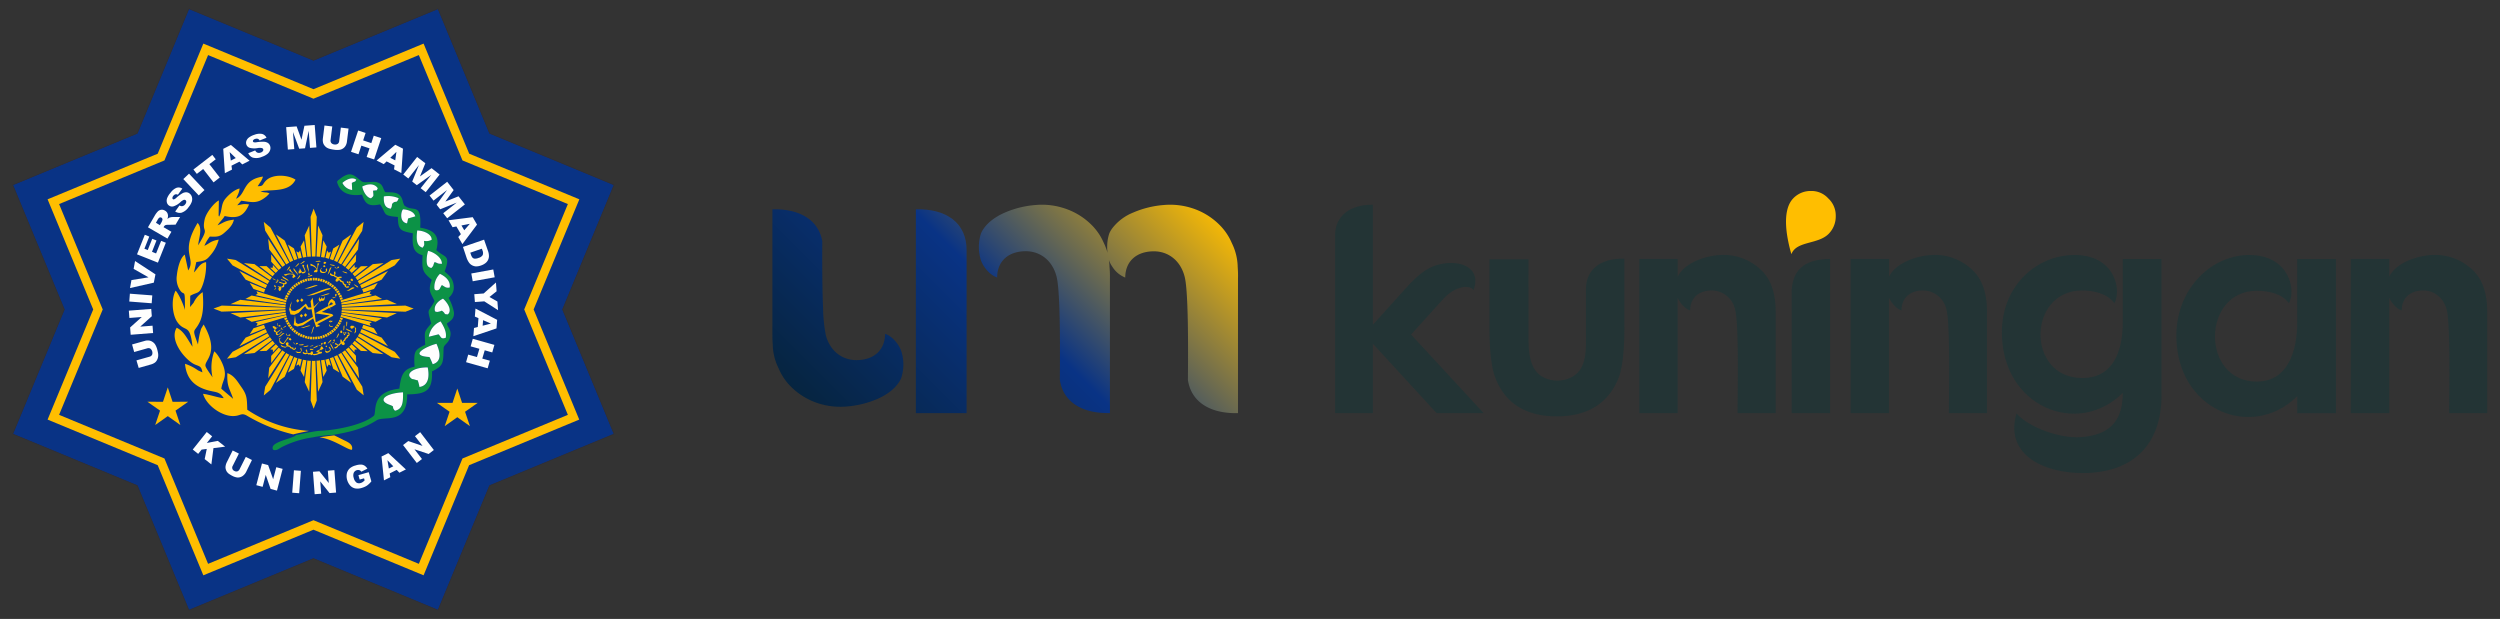 <svg id="Layer_1" data-name="Layer 1" xmlns="http://www.w3.org/2000/svg" xmlns:xlink="http://www.w3.org/1999/xlink" viewBox="0 0 1026 254"><rect x="0" y="0" width="1026" height="254" fill="#333333" stroke="none"/><defs><style>.cls-1{fill:#233435;}.cls-2,.cls-8{fill:#ffbe00;}.cls-3{fill:url(#linear-gradient);}.cls-4{fill:url(#linear-gradient-2);}.cls-5{fill:url(#linear-gradient-3);}.cls-6,.cls-7{fill:#093385;}.cls-6{stroke:#332c2b;stroke-miterlimit:10;stroke-width:0.23px;}.cls-10,.cls-11,.cls-6,.cls-7,.cls-8{fill-rule:evenodd;}.cls-9{fill:none;}.cls-10{fill:#0c9246;}.cls-11,.cls-12{fill:#fefefe;}</style><linearGradient id="linear-gradient" x1="374.87" y1="212.58" x2="501.07" y2="86.38" gradientUnits="userSpaceOnUse"><stop offset="0" stop-color="#06243e"/><stop offset="0.5" stop-color="#093385"/><stop offset="1" stop-color="#ffbe00"/></linearGradient><linearGradient id="linear-gradient-2" x1="313.41" y1="151.12" x2="439.61" y2="24.92" xlink:href="#linear-gradient"/><linearGradient id="linear-gradient-3" x1="338.14" y1="175.85" x2="464.34" y2="49.65" xlink:href="#linear-gradient"/></defs><path class="cls-1" d="M576.77,118.48c5.37-6,10-10,17.35-10.51s13.56,3.06,10.63,11.12c-1.22-2.2-7.33-2.2-12.71,3.91l-12.95,14.3,29.81,32.26H589.6l-26.15-28.47v28.47H547.93V96.49c0-7.82,6.11-12.59,15.52-12.47v49.25Z"/><path class="cls-1" d="M627.3,136.69c0,5.86-.24,13.81,5.13,17.59a12.68,12.68,0,0,0,13.44,0c5.5-3.66,5-11.24,5-17.1V119c-.12-8.67,6.36-13.07,15.77-12.83V133c.12,11-.86,18.45-2.57,22.61-4.64,10.87-13.69,15.27-25.17,15.27-12.46,0-21.87-5.25-25.78-17.47-1.1-3.67-1.84-10.63-1.84-18.21V106.39h16Z"/><path class="cls-1" d="M705.76,104.67a22.32,22.32,0,0,1,17.47,6.6q5.5,5.69,5.5,16.5v41.79H713.09c0-8.19.61-36.66-1-42.52a9.88,9.88,0,0,0-9.65-7.83c-5.5,0-8.8,3.3-8.8,8.19-1.95-.61-4.15-2.93-5.13-5.25v47.41H672.77v-63.3h15.76v7.33C691.22,107.85,699.89,105,705.76,104.67Z"/><path class="cls-2" d="M750.33,81.43a9.52,9.52,0,0,1,3.06,7.21A10.14,10.14,0,0,1,750.45,96c-4.4,4.4-13.19,2.81-15.27,8.31-1.47-5.13-4.52-17.6.86-23a9.81,9.81,0,0,1,7.2-2.93A9.25,9.25,0,0,1,750.33,81.43Z"/><path class="cls-1" d="M751.07,106.26v63.3H735.3V119.09C735.91,109.2,742.39,106.39,751.07,106.26Z"/><path class="cls-1" d="M792.49,104.67a22.32,22.32,0,0,1,17.47,6.6q5.5,5.69,5.5,16.5v41.79H799.82c0-8.19.61-36.66-1-42.52a9.88,9.88,0,0,0-9.65-7.83c-5.5,0-8.8,3.3-8.8,8.19-1.95-.61-4.15-2.93-5.13-5.25v47.41H759.5v-63.3h15.76v7.33C778,107.85,786.62,105,792.49,104.67Z"/><path class="cls-1" d="M827.56,169.68c5.25,5.86,17.35,10,25.41,9.77,15-.61,18.21-9,18.21-18.2-18.45,18.33-49.61,5.74-49.61-24.81,0-19.67,14.91-32.38,30.92-31.77,15.64.62,18.2,14.42,15.27,19.8-2.81-4-8.68-5.26-13.2-5.26-22.6,0-23.09,35.93,0,35.93,13,0,16.62-11.49,16.62-22.85v-26h15.89v56.21c0,19.31-11.12,31.65-32.38,31.65C838.56,194.12,822.67,186.54,827.56,169.68Z"/><path class="cls-1" d="M942.79,162.59c-18.45,18.33-49.61,5.87-49.61-24.8,0-19.67,14.91-33.73,30.91-33.12,15.64.62,18.21,14.54,15.28,19.8-2.69-4-8.56-5.13-13.2-5.13-22.61,0-23.09,37.26,0,37.26,13,0,16.62-12.95,16.62-24.31v-26h15.88v63.3H942.79Z"/><path class="cls-1" d="M997.77,104.67a22.33,22.33,0,0,1,17.48,6.6q5.49,5.69,5.5,16.5v41.79h-15.64c0-8.19.61-36.66-1-42.52-1.35-5.14-5.38-7.83-9.65-7.83-5.5,0-8.8,3.3-8.8,8.19-2-.61-4.16-2.93-5.13-5.25v47.41H964.78v-63.3h15.77v7.33C983.23,107.85,991.91,105,997.77,104.67Z"/><path class="cls-3" d="M507.94,109.43v-.29a23.14,23.14,0,0,0-2.4-9.38,23.41,23.41,0,0,0-4.69-7.1,27.93,27.93,0,0,0-10.24-6.75,29.48,29.48,0,0,0-12.82-1.79A39.43,39.43,0,0,0,465,87.26a20.36,20.36,0,0,0-8.39,6.26,10.64,10.64,0,0,0-1.33,2.21,16.71,16.71,0,0,0-.88,4.86,17.51,17.51,0,0,0,.15,3.24,23.5,23.5,0,0,0-1.14-3.24c-.12-.27-.25-.56-.39-.83a23.41,23.41,0,0,0-4.69-7.1A27.93,27.93,0,0,0,438,85.91a29.42,29.42,0,0,0-12.81-1.79,39.31,39.31,0,0,0-12.84,3.14c-4.28,1.89-8,4.67-9.73,8.47a18.05,18.05,0,0,0-.07,11l.07.22c1.13,3.07,4,6.14,6.61,6.92,0-6.43,4.37-10.77,11.78-10.77,5.62,0,10.8,3.53,12.57,10.31.59,2.16.93,6.63,1.16,12.2v.15c.34,8.93.29,20.62.22,30.05a0,0,0,0,0,0,.07c1.3,8.79,8.59,13.43,18.88,13.63h1.67V114.42a44.69,44.69,0,0,0-.18-5v-.29a21.41,21.41,0,0,0-.28-2.66c0,.1,0,.2.07.3l.07.22a10.74,10.74,0,0,0,1.13,2.21,1.37,1.37,0,0,0,.2.29,11,11,0,0,0,5.28,4.42c0-6.43,4.37-10.77,11.78-10.77,5.62,0,10.8,3.53,12.57,10.31.59,2.16.93,6.63,1.15,12.2v.15c.35,8.93.3,20.62.22,30.05a0,0,0,0,0,0,.07c1.31,8.79,8.6,13.43,18.88,13.63h1.67V114.42A47.3,47.3,0,0,0,507.94,109.43Z"/><path class="cls-4" d="M369.83,143.94c-1.13-3.07-4-6.14-6.6-6.95,0,6.46-4.35,10.8-11.76,10.8-5.65,0-10.81-3.53-12.57-10.31a62.52,62.52,0,0,1-1.11-10.95c-.34-7.9-.37-18.39-.32-27.54-1.52-8.45-8.74-12.89-18.8-13.09H317v50.63c0,1.76,0,3.38.15,5l0,.29a22.83,22.83,0,0,0,2.41,9.38,23.33,23.33,0,0,0,4.66,7.1,28,28,0,0,0,13.58,7.78,29.1,29.1,0,0,0,9.48.76,39.48,39.48,0,0,0,12.86-3.14c4.27-1.89,8-4.69,9.7-8.47a18.05,18.05,0,0,0,.07-11.05Z"/><path class="cls-5" d="M375.87,85.9v35.46c0,.86,0,1.69,0,2.53v45.66h20.82V133.21c-.05-2.21,0-4.37,0-6.38v-24C396.81,91.38,388.27,85.59,375.87,85.9Z"/><path class="cls-6" d="M252,75.89,200.93,54.72,179.76,3.61,128.65,24.78,77.53,3.61,56.36,54.72,5.25,75.89,26.42,127,5.25,178.11l51.11,21.17,21.17,51.11,51.12-21.17,51.11,21.17,21.17-51.11L252,178.11,230.87,127ZM136.58,124.62l-1.46.66-.09-.42.76-1,.57.29Z"/><path class="cls-7" d="M235.4,82.78,191.18,64.46,172.87,20.24,128.65,38.56,84.43,20.24,66.11,64.46,21.89,82.78,40.21,127,21.89,171.22l44.22,18.32,18.32,44.22,44.22-18.32,44.22,18.32,18.31-44.22,44.22-18.32L217.09,127Z"/><path class="cls-2" d="M173.84,236.11l-45.19-18.72-45.2,18.72L64.73,190.92,19.53,172.2,38.26,127,19.53,81.8l45.2-18.72L83.45,17.89l45.2,18.72,45.19-18.72,18.72,45.19,45.2,18.72L219,127l18.72,45.2-45.2,18.72ZM24.25,170.25l43.24,17.91L85.4,231.4l43.25-17.91,43.24,17.91,17.91-43.24,43.25-17.91L215.14,127l17.91-43.25L189.8,65.84,171.89,22.6,128.65,40.51,85.4,22.6,67.49,65.84,24.25,83.75,42.16,127Z"/><path class="cls-8" d="M105.22,75.17l.2.17S105.14,75.22,105.22,75.17Z"/><path class="cls-8" d="M88.64,87.94c0-1.72.94,0,.37,0H89C88.35,88,88.64,89.16,88.64,87.94Z"/><path class="cls-8" d="M83.11,151.72c.84-.94.45.53.17.21l0-.06s-.16-.1-.12-.15Z"/><path class="cls-8" d="M91.81,162.24s.16,0,.16.11.07.05.07.05-1.12.52-.23-.16Z"/><path class="cls-8" d="M117.12,131.63l1-.42a1.86,1.86,0,0,0,.14.37l.18.34-.94.47A6.81,6.81,0,0,1,117.12,131.63Z"/><path class="cls-8" d="M98.23,142.12l2.58-3.56,8.19-3.51c.1.22.22.45.31.69s.23.44.31.63Z"/><path class="cls-8" d="M118.13,133.57l.9-.61a2.56,2.56,0,0,0,.47.66l-.86.62-.26-.31-.25-.36Z"/><path class="cls-8" d="M104.45,144.86l-4.36.49,10.68-7c.18.29.47.68.86,1.18Z"/><path class="cls-8" d="M140.34,121.71l-1,.42a5.06,5.06,0,0,0-.32-.71l1-.47c.12.26.25.5.38.76Z"/><path class="cls-8" d="M156.62,114.78l-8.22,3.51c-.22-.5-.42-1-.61-1.32l11.44-5.8Z"/><path class="cls-8" d="M116.7,130.59l1-.34a3.9,3.9,0,0,0,.24.71l-1,.42a3.18,3.18,0,0,1-.18-.37,2.58,2.58,0,0,1-.11-.42Z"/><path class="cls-8" d="M102.46,137.23l1.57-2.51,4.31-1.42c.1.24.19.48.26.71s.18.44.28.66Z"/><path class="cls-8" d="M118.79,134.43l.86-.62a1.46,1.46,0,0,0,.21.28,3.4,3.4,0,0,0,.26.29l-.81.71a2,2,0,0,1-.52-.66Z"/><path class="cls-8" d="M109.39,144l3.42-3.05a4.36,4.36,0,0,1-.5-.56c-.15-.2-.29-.38-.45-.57l-5.41,4.28,2.94-.1Z"/><path class="cls-8" d="M140.71,122.75l-1,.34a1.75,1.75,0,0,1-.16-.36,3.7,3.7,0,0,1-.13-.4l1-.39a4,4,0,0,0,.12.44,3,3,0,0,0,.16.37Z"/><path class="cls-8" d="M155,116.11l-6.35,2.56c.13.29.27.74.47,1.37l4.37-1.47,1.51-2.46Z"/><path class="cls-8" d="M138.67,118.86l-.85.67a3.94,3.94,0,0,0-.53-.57l.81-.71c.1.09.19.19.29.3S138.59,118.76,138.67,118.86Z"/><path class="cls-8" d="M151,109.22l-5.41,4.23c-.21-.29-.52-.65-.89-1.08l3.42-3.1Z"/><path class="cls-8" d="M139.87,120.71l-1,.52c-.1-.21-.23-.44-.37-.67l.89-.56.19.38a1.37,1.37,0,0,0,.25.33Z"/><path class="cls-8" d="M162,108.9l-14.44,7.68a8.65,8.65,0,0,1-.71-1.23l13.87-8.64,3.55-.57Z"/><path class="cls-8" d="M117.61,132.63a5.6,5.6,0,0,0,.37.71l1-.58a1.1,1.1,0,0,1-.25-.31,2.76,2.76,0,0,1-.19-.35Z"/><path class="cls-8" d="M96.73,146.63l-3.57.57,2.27-2.81,14.38-7.63a12.48,12.48,0,0,0,.77,1.23l-13.85,8.64Z"/><path class="cls-8" d="M134.46,115.39l-.54,1-.66-.34.43-.94c.41.18.67.29.77.32Z"/><path class="cls-8" d="M140.63,98.74l3.55-2.56-5.79,11.39c-.57-.29-1-.5-1.28-.62l3.52-8.21Z"/><path class="cls-8" d="M121.15,136.76l.62-.86a3.56,3.56,0,0,0,.31.26l.32.21-.58.86a4.71,4.71,0,0,1-.67-.47Z"/><path class="cls-8" d="M110.06,155.31l.42-4.4,5.36-7.13a10.62,10.62,0,0,0,1.18.81l-7,10.72Z"/><path class="cls-8" d="M123,138l.47-1a5.37,5.37,0,0,1,.71.34l-.42.94a1.7,1.7,0,0,1-.41-.15A1.43,1.43,0,0,1,123,138Z"/><path class="cls-8" d="M116.85,154.6l-3.62,2.56,5.8-11.39c.57.26,1,.44,1.33.57l-3.51,8.26Z"/><path class="cls-8" d="M136.3,116.58l-.66.86A7.74,7.74,0,0,0,135,117l.57-.86a7.89,7.89,0,0,1,.71.47Z"/><path class="cls-8" d="M146.93,102.39,147.4,98l-7,10.67c.28.2.68.47,1.19.86l5.36-7.17Z"/><path class="cls-8" d="M120.31,136.05l.72-.76a1.66,1.66,0,0,0,.27.26l.29.21-.66.86c-.1-.1-.2-.2-.31-.29l-.31-.28Z"/><path class="cls-8" d="M111.29,149l0-2.94,3.08-3.42.55.47a3.32,3.32,0,0,0,.55.44Z"/><path class="cls-8" d="M124,138.37l.38-1,.75.27-.32,1-.81-.29Z"/><path class="cls-8" d="M120.64,151.37l-2.47,1.53,2.56-6.37a10.37,10.37,0,0,0,1.33.47Z"/><path class="cls-8" d="M137.16,117.29l-.71.76a3.22,3.22,0,0,1-.62-.47l.67-.86a2.76,2.76,0,0,0,.3.29l.36.28Z"/><path class="cls-8" d="M146.17,104.38l-4.26,5.41a4.28,4.28,0,0,0,.56.5c.2.15.38.29.57.46l3-3.42Z"/><path class="cls-8" d="M133.45,115l-.42.94a6.14,6.14,0,0,0-.71-.22l.32-1.06A5.48,5.48,0,0,1,133.45,115Z"/><path class="cls-8" d="M139.3,100.39l-2.58,6.42c-.24-.1-.48-.18-.71-.26s-.44-.16-.66-.26l1.42-4.33,2.53-1.57Z"/><path class="cls-8" d="M135.39,116l-.56.91a3.58,3.58,0,0,0-.67-.37l.47-1a3.17,3.17,0,0,1,.76.42Z"/><path class="cls-8" d="M148.69,94.66,140,108.51c-.21-.11-.42-.24-.63-.37l-.6-.39,7.65-14.37,2.8-2.29-.57,3.57Z"/><path class="cls-8" d="M119.5,135.29l.76-.71a5.93,5.93,0,0,0,.57.51l-.71.81-.62-.61Z"/><path class="cls-8" d="M112,144.59l0-1.09-1.08-.1,2.27-2.13c.22.24.56.6,1,1L112,144.59Z"/><path class="cls-8" d="M138,118.05l-.79.71-.53-.51.71-.81.61.61Z"/><path class="cls-8" d="M146.65,109.89,144.37,112c-.44-.43-.79-.77-1-1l2.13-2.29.09,1.09,1.1,0Z"/><path class="cls-8" d="M122.06,137.38l.57-.91a1.33,1.33,0,0,0,.66.37l-.52,1-.37-.2a1.66,1.66,0,0,1-.34-.22Z"/><path class="cls-8" d="M111,160l-2.74,2.29.57-3.57,8.63-13.85a9.77,9.77,0,0,0,1.23.7L111,160Z"/><path class="cls-8" d="M128,114.07l.05,1.05a3,3,0,0,0-.41,0h-.35l-.15-1a6.39,6.39,0,0,1,.86,0Z"/><path class="cls-8" d="M125.06,96.55l1.85-4,.66,12.77c-.32,0-.79,0-1.43.09l-1.08-8.83Z"/><path class="cls-8" d="M127.18,139.22l.15-1.1a1.06,1.06,0,0,0,.35.08,3,3,0,0,0,.41,0l-.05,1.05a3.19,3.19,0,0,1-.45,0,2.82,2.82,0,0,0-.41,0Z"/><path class="cls-8" d="M126.91,160.82l-1.85-4,1.08-8.88a6.93,6.93,0,0,0,1.43.14l-.66,12.77Z"/><path class="cls-8" d="M129.37,139.27l-.05-1.05a3,3,0,0,0,.81-.1l.1,1.1a2.56,2.56,0,0,0-.42,0,2.94,2.94,0,0,1-.44,0Z"/><path class="cls-8" d="M132.37,156.79l-1.82,4-.66-12.77a6.77,6.77,0,0,0,1.42-.14Z"/><path class="cls-8" d="M130.23,114.11l-.1,1h-.42a2.55,2.55,0,0,0-.39,0l.05-1.05a6.2,6.2,0,0,1,.86,0Z"/><path class="cls-8" d="M132.37,96.55l-1.06,8.83c-.63-.06-1.1-.09-1.42-.09l.66-12.77,1.82,4Z"/><path class="cls-8" d="M126.1,139l.24-1a2,2,0,0,0,.36.1,2.69,2.69,0,0,0,.4,0l-.15,1.06a2.22,2.22,0,0,1-.45-.05l-.4-.1Z"/><path class="cls-8" d="M124.77,154.7l-1.43-2.61,1-4.47a14.32,14.32,0,0,0,1.42.24Z"/><path class="cls-8" d="M130.52,139.18l-.2-1.06a2.43,2.43,0,0,0,.38,0l.43-.1.18,1c-.37.07-.65.11-.79.15Z"/><path class="cls-8" d="M134.07,152.09l-1.38,2.61-.94-6.84a7.35,7.35,0,0,0,1.38-.24l.94,4.47Z"/><path class="cls-8" d="M131.31,114.31l-.18,1a1.88,1.88,0,0,1-.43,0l-.38-.1.2-1c.14,0,.42.08.79.15Z"/><path class="cls-8" d="M132.69,98.64l1.38,2.56-.94,4.51c-.67-.12-1.14-.2-1.38-.23l.94-6.84Z"/><path class="cls-8" d="M127,114.16l.15,1-.4.1a1.91,1.91,0,0,1-.36,0l-.24-1a1.9,1.9,0,0,0,.4,0l.45-.1Z"/><path class="cls-8" d="M124.77,98.64l1,6.84c-.32,0-.79.11-1.42.23l-1-4.51Z"/><path class="cls-8" d="M129.14,114l0,1.1h-.76l-.05-1.1h.86Z"/><path class="cls-8" d="M130,89l-.56,16.28H128L127.47,89l1.23-3.37Z"/><path class="cls-8" d="M125.06,138.76l.32-1,.34.11a1,1,0,0,0,.38.09l-.25,1C125,138.71,124.74,138.63,125.06,138.76Z"/><path class="cls-8" d="M123.15,150.57l-.57-1-1,.53.89-3c.7.22,1.17.35,1.38.39l-.71,3Z"/><path class="cls-8" d="M132.41,114.58l-.34,1a1,1,0,0,1-.37-.08c-.13,0-.26-.08-.39-.12l.29-1C131.77,114.39,132,114.47,132.41,114.58Z"/><path class="cls-8" d="M135.88,103.2l-.91,3c-.63-.19-1.1-.32-1.42-.39l.71-3,.62.91,1-.48Z"/><path class="cls-8" d="M128.28,139.27l.05-1.05h.76l0,1.05a.82.82,0,0,0-.24,0,.69.69,0,0,1-.2,0,.65.65,0,0,1-.22,0A.68.68,0,0,0,128.28,139.27Z"/><path class="cls-8" d="M130,164.38l-1.28,3.37-1.23-3.37.52-16.33a5.14,5.14,0,0,0,1.43,0l.56,16.33Z"/><path class="cls-8" d="M121.82,116.11l.58.86a5.57,5.57,0,0,0-.63.47l-.62-.86a4.71,4.71,0,0,1,.67-.47Z"/><path class="cls-8" d="M110.48,102.39,110.06,98l7,10.67a4.51,4.51,0,0,1-.58.46l-.6.4-5.36-7.17Z"/><path class="cls-8" d="M133.69,138.27l-.43-.94.66-.34.54,1a3.89,3.89,0,0,1-.41.17,2.83,2.83,0,0,1-.36.15Z"/><path class="cls-8" d="M144.18,157.16l-5.79-11.39-1.28.57,3.52,8.26Z"/><path class="cls-8" d="M135.59,137.23l-.57-.86a7,7,0,0,1,.62-.47l.66.86A7.89,7.89,0,0,1,135.59,137.23Z"/><path class="cls-8" d="M146.93,150.91l.47,4.4-7-10.72a11.07,11.07,0,0,0,1.19-.81l5.36,7.13Z"/><path class="cls-8" d="M123.78,115.07l.42.94-.39.19a1.3,1.3,0,0,1-.32.15l-.47-1,.76-.32Z"/><path class="cls-8" d="M116.85,98.74l3.51,8.21a6.85,6.85,0,0,0-.71.31c-.23.12-.44.21-.62.31l-5.8-11.39,3.62,2.56Z"/><path class="cls-8" d="M132.64,138.66l-.32-1c.47-.19.71-.27.71-.27l.42,1c-.06,0-.32.13-.81.29Z"/><path class="cls-8" d="M139.3,152.9l-2.58-6.37a5.8,5.8,0,0,1-1.37.47l1.42,4.37,2.53,1.53Z"/><path class="cls-8" d="M136.5,136.62l-.67-.86a3.22,3.22,0,0,1,.62-.47l.71.76a3.17,3.17,0,0,0-.36.28A2.76,2.76,0,0,0,136.5,136.62Z"/><path class="cls-8" d="M146.07,146l.1,2.93-4.26-5.44c.5-.39.87-.68,1.13-.91Z"/><path class="cls-8" d="M124.82,114.63l.32,1.06-.75.22L124,115A6,6,0,0,1,124.82,114.63Z"/><path class="cls-8" d="M118.17,100.39l2.47,1.57,1.42,4.33c-.22.1-.45.18-.68.26a4.89,4.89,0,0,0-.65.26l-2.56-6.42Z"/><path class="cls-8" d="M120.93,116.72l.66.86a2.35,2.35,0,0,1-.29.26l-.27.21-.72-.76a2.89,2.89,0,0,1,.31-.28c.11-.09.21-.19.31-.29Z"/><path class="cls-8" d="M111.29,104.38l0,3,3.08,3.42c.19-.17.37-.31.55-.46s.35-.31.55-.5Z"/><path class="cls-8" d="M122.77,115.54l.52,1a2,2,0,0,0-.66.37l-.57-.91a2.88,2.88,0,0,1,.71-.42Z"/><path class="cls-8" d="M111,93.38l7.69,14.37c-.56.32-1,.58-1.23.76l-8.63-13.85-.57-3.57Z"/><path class="cls-8" d="M131.6,139l-.29-1a1.1,1.1,0,0,0,.39-.09l.37-.11.34,1C131.56,139,131.28,139.11,131.6,139Z"/><path class="cls-8" d="M135.88,150.14l-1-.53-.62,1-.71-3c.32-.07.79-.2,1.42-.39l.91,3Z"/><path class="cls-8" d="M125.85,114.36l.25,1-.38.12a1,1,0,0,1-.34.08l-.32-1C125.33,114.49,125.61,114.42,125.85,114.36Z"/><path class="cls-8" d="M123.15,102.77l.71,3c-.21.07-.68.2-1.38.39l-.89-3,1,.48.57-.91Z"/><path class="cls-8" d="M134.63,137.8l-.47-1a2,2,0,0,0,.67-.37l.56.91C135.09,137.56,134.83,137.7,134.63,137.8Z"/><path class="cls-8" d="M148.69,158.68l.57,3.57-2.8-2.29-7.65-14.43a4,4,0,0,0,.6-.33c.21-.13.42-.26.63-.37Z"/><path class="cls-8" d="M117.46,121l.94.47a3.39,3.39,0,0,1-.18.39,2.08,2.08,0,0,0-.14.32l-1-.42a5.35,5.35,0,0,1,.34-.76Z"/><path class="cls-8" d="M100.81,114.78l-2.58-3.61,11.39,5.8a5.55,5.55,0,0,1-.31.66c-.09.23-.21.44-.31.66l-8.19-3.51Z"/><path class="cls-8" d="M138.81,134.24l-.86-.62c.07-.1.13-.19.2-.31a2.76,2.76,0,0,1,.24-.35l.91.61c-.1.13-.2.24-.28.36A3.37,3.37,0,0,1,138.81,134.24Z"/><path class="cls-8" d="M157.38,145.35l-10.73-7a10.67,10.67,0,0,1-.81,1.18l7.12,5.36Z"/><path class="cls-8" d="M140,132.39l-1-.47a5.06,5.06,0,0,0,.32-.71l1,.42C140.21,131.89,140.08,132.13,140,132.39Z"/><path class="cls-8" d="M156.62,138.56l2.61,3.56-11.44-5.75c.06-.16.27-.6.61-1.32Z"/><path class="cls-8" d="M118.64,119.1l.86.62s-.19.23-.47.62l-.9-.57C118.5,119.28,118.68,119.07,118.64,119.1Z"/><path class="cls-8" d="M104.45,108.41l7.18,5.38a4.28,4.28,0,0,0-.45.58l-.41.6-10.68-7,4.36.42Z"/><path class="cls-8" d="M138.1,135.09l-.81-.71a5.39,5.39,0,0,0,.53-.57l.85.62q-.37.47-.57.66Z"/><path class="cls-8" d="M151,144.12l-2.88-.1L144.66,141a5.82,5.82,0,0,1,.42-.56l.47-.57,5.41,4.28Z"/><path class="cls-8" d="M140.43,131.38c0-.11.07-.24.12-.37s.09-.27.16-.42l-1-.34c-.06.13-.11.26-.16.39s-.1.23-.13.32l1,.42Z"/><path class="cls-8" d="M153.44,134.72l1.51,2.51-6.35-2.56c.14-.42.31-.87.47-1.37Z"/><path class="cls-8" d="M119.31,118.25l.81.71-.26.27a2.73,2.73,0,0,0-.21.3l-.86-.67A5.06,5.06,0,0,1,119.31,118.25Z"/><path class="cls-8" d="M106.45,109.22l2.94,0,3.42,3.1c-.19.17-.35.37-.5.53l-.45.55Z"/><path class="cls-8" d="M117,121.94l1,.39a2.55,2.55,0,0,0-.24.76l-1-.34a2.59,2.59,0,0,1,.11-.37c0-.13.12-.28.18-.44Z"/><path class="cls-8" d="M102.46,116.11l1.57,2.46,4.31,1.47a5,5,0,0,0,.26-.68,7.1,7.1,0,0,1,.28-.69l-6.42-2.56Z"/><path class="cls-8" d="M118,120l1,.56c-.1.13-.25.36-.44.67l-.89-.52A5.6,5.6,0,0,1,118,120Z"/><path class="cls-8" d="M96.73,106.71l13.85,8.64a12.48,12.48,0,0,0-.77,1.23L95.43,108.9l-2.27-2.76,3.57.57Z"/><path class="cls-8" d="M137.34,135.9l-.71-.81c.35-.35.53-.51.53-.51l.79.71c-.08.1-.19.19-.3.31s-.21.21-.31.3Z"/><path class="cls-8" d="M146.65,143.4l-1.1.1-.09,1.09-2.13-2.29c.34-.3.68-.66,1-1l2.28,2.13Z"/><path class="cls-8" d="M120.12,117.44l.71.81a5.93,5.93,0,0,0-.57.51l-.76-.71A3,3,0,0,1,120.12,117.44Z"/><path class="cls-8" d="M112,108.75l2.14,2.29c-.19.17-.37.35-.52.51s-.32.31-.48.47l-2.27-2.13,1.08,0Z"/><path class="cls-8" d="M139.43,133.34l-.89-.58.37-.66,1,.53a1.85,1.85,0,0,0-.25.37,2.58,2.58,0,0,1-.19.34Z"/><path class="cls-8" d="M162,144.39l2.27,2.81-3.55-.57L146.88,138a8.65,8.65,0,0,1,.71-1.23Z"/><path class="cls-8" d="M139.3,119.77l-.91.57a1.36,1.36,0,0,1-.24-.31c-.07-.12-.13-.21-.2-.31l.86-.62a3.29,3.29,0,0,1,.49.67Z"/><path class="cls-8" d="M94.59,124.84l4-1.8,18.6,2.24a2.88,2.88,0,0,1,0,.42c0,.13,0,.24,0,.32l-22.58-1.18Z"/><path class="cls-8" d="M98.62,130.3l-4-1.8,22.58-1.23c0,.15,0,.29,0,.42a2.42,2.42,0,0,1,0,.37l-18.6,2.24Z"/><path class="cls-8" d="M158.85,130.3l-18.66-2.24c0-.11,0-.24,0-.37a3.67,3.67,0,0,1,.07-.42l22.6,1.23Z"/><path class="cls-8" d="M100.71,122.7l2.56-1.42,14.14,3c0,.2-.08.44-.14.76Z"/><path class="cls-8" d="M103.27,132.05l-2.56-1.41,16.56-2.33c.06.32.11.56.14.76l-14.14,3Z"/><path class="cls-8" d="M156.76,130.64l-2.61,1.41-14.11-3c0-.2.09-.44.15-.76l16.57,2.33Z"/><path class="cls-8" d="M156.76,122.7,140.19,125c-.06-.32-.11-.56-.15-.76l14.11-3Z"/><path class="cls-8" d="M166.39,127.93l-26.1-.9v-.77l26.1-.85,3.37,1.23-3.37,1.29Z"/><path class="cls-8" d="M104.84,121.1l.89-.57-.47-1,12.4,3.79c0,.13-.09.26-.13.39a.81.81,0,0,0-.07.32l-12.62-2.93Z"/><path class="cls-8" d="M152.19,133.81,139.77,130c-.07.16,0-.08.23-.75l12.63,2.93-.95.62.51,1Z"/><path class="cls-8" d="M105.21,133.81l.52-1-.89-.62,12.62-2.93a1.16,1.16,0,0,0,.07.42,2.27,2.27,0,0,0,.13.33l-12.45,3.8Z"/><path class="cls-8" d="M152.63,121.1,140,124a1.53,1.53,0,0,1-.13-.32c0-.13-.07-.26-.1-.39l12.42-3.79-.51,1,.95.57Z"/><path class="cls-8" d="M91,127.93l-3.37-1.29L91,125.41l26.15.85V127l-26.15.9Z"/><path class="cls-8" d="M158.85,123l4,1.8L140.29,126a1.18,1.18,0,0,1-.07-.32c0-.13,0-.28,0-.42Z"/><polygon class="cls-8" points="142.99 115.59 143.04 116.25 143.66 116.5 143.66 117.11 143.04 116.87 143.04 116.25 142.38 116.06 142.33 115.39 142.99 115.59"/><polygon class="cls-8" points="143.85 115.64 143.9 116.3 143.28 116.06 143.24 115.39 143.85 115.64"/><polygon class="cls-8" points="138.34 114.31 138.2 114.45 138.05 114.83 138.25 115.2 138.59 115.2 138.62 114.83 138.34 114.31"/><polygon class="cls-8" points="139.72 113.74 138.91 113.82 139.77 114.07 139.77 113.87 139.72 113.74"/><polygon class="cls-8" points="137.53 111.31 137.73 112.17 137.53 112.74 137.34 112.98 137.58 113.13 138.62 113.69 139.62 113.5 140.24 113.6 140.24 113.97 139.1 114.31 139.2 114.45 139.48 114.58 139.77 114.78 140.24 115.25 140.9 115.54 141.05 115.59 141 115.69 141.19 116.35 141.91 116.77 142.28 116.87 142.33 116.92 142.18 116.92 142 117.02 141.96 117.19 142.13 117.48 142.38 117.78 142.7 117.39 143.24 117.58 143.28 117.58 143.24 117.82 142.94 118.05 142.18 118.1 141.52 117.63 141.32 117.02 140.76 116.67 140.48 115.91 139.72 115.64 139.62 115.49 139.1 114.83 138.96 115.2 138.39 115.59 137.87 115.54 137.68 115.12 137.87 114.54 138.39 114.07 137.26 113.6 137.06 113.31 136.5 113.31 135.83 113.08 135.4 112.74 135.44 112.41 135.69 112.03 135.74 112.12 136.16 112.54 136.67 112.79 137.01 112.83 137.01 112.79 137.16 112.83 137.21 112.83 137.06 111.7 137.53 111.31"/><polygon class="cls-8" points="134.46 112.74 134.78 111.75 135.12 110.75 135.25 110.28 135.64 109.79 136.06 109.61 135.83 110.18 135.78 110.32 135.35 111.31 135.17 111.88 134.46 112.74"/><polygon class="cls-8" points="134.21 110.08 134.26 111.04 133.97 111.51 133.45 111.93 132.84 112.07 132.12 112.03 131.46 111.7 131.26 111.04 131.7 110.23 132.12 109.89 132.17 109.89 132.03 110.13 131.6 110.79 132.32 111.56 133.26 111.6 133.79 111.31 133.69 110.42 134.21 110.08"/><polygon class="cls-8" points="133.08 108.8 133.6 109.27 133.08 109.66 132.51 109.22 133.08 108.8"/><polygon class="cls-8" points="129.56 111.12 130.03 111.17 130.13 111.08 130.03 110.7 129.56 111.12"/><polygon class="cls-8" points="130.23 110.45 130.32 111.04 130.28 111.31 130.18 111.56 130.08 111.7 129.81 111.7 128.8 111.7 128.95 111.12 129.98 110.5 129.27 109.71 128.14 109.08 128.14 109.22 127.38 108.9 127.47 108.28 127.47 108.19 129.22 109.13 130.13 110.28 130.28 109.79 130.28 108.9 130.23 108.28 130.55 107.94 130.99 108.33 130.65 108.85 130.55 109.37 130.47 109.98 130.23 110.45"/><polygon class="cls-8" points="127 112.32 126.71 112.17 126.57 112.36 126.71 112.46 127 112.5 127.15 112.46 127.23 112.46 127.23 112.5 127.18 112.69 126.57 112.98 126.52 112.98 126.47 112.98 126.52 112.88 126.66 112.74 126.39 112.46 126.44 112.12 126.71 111.93 127.1 112.03 127 112.32"/><polygon class="cls-8" points="126.57 111.7 126.34 110.65 126.05 109.66 125.9 109.22 125.95 108.75 126.24 108.33 126.39 108.95 126.39 109.08 126.57 110.03 126.71 110.6 126.57 111.7"/><polygon class="cls-8" points="123.49 111.46 123.34 111.12 123.2 110.89 123.15 110.89 123.1 111.12 123.02 111.22 122.73 111.46 122.73 111.7 123.2 111.56 123.49 111.46"/><polygon class="cls-8" points="124.67 109.32 125.11 110.32 125.33 110.99 125.43 111.46 125.24 111.88 124.86 112.07 124.91 112.07 124.57 112.17 124.1 112.22 123.63 111.7 123.44 112.03 122.78 112.22 122.68 112.22 122.63 112.17 122.58 112.03 122.53 111.6 122.68 111.17 123.1 110.75 122.87 110.55 123.07 110.08 123.63 111.12 123.96 111.6 124.35 111.65 124.67 111.56 125.06 111.41 125.11 111.26 124.91 110.75 124.35 109.56 124.01 109.08 124.1 108.9 124.3 108.56 124.44 108.66 124.86 108.9 124.82 109.04 124.67 109.32"/><polygon class="cls-8" points="120.44 113.35 120.83 113.13 120.83 112.98 120.49 112.79 120.44 113.35"/><polygon class="cls-8" points="120.44 112.5 120.98 112.88 121.11 113.13 121.25 113.31 121.25 113.5 121.07 113.64 120.26 114.16 119.97 113.69 120.31 112.74 119.06 112.54 117.74 112.83 117.83 112.93 116.99 113.16 116.55 112.74 116.5 112.64 118.59 112.22 120.22 112.46 119.97 112.03 119.21 111.46 118.69 111.08 118.69 110.6 119.36 110.6 119.5 111.17 119.88 111.6 120.26 112.07 120.44 112.5"/><polygon class="cls-8" points="122.31 112.98 121.69 112.17 120.98 111.36 120.64 110.99 120.44 110.45 120.54 110.03 120.93 110.55 121.03 110.7 121.64 111.51 122.01 112.03 122.31 112.98"/><polygon class="cls-8" points="114.56 118.91 114.9 118.54 115.13 117.91 114.56 117.82 114.66 118.2 114.56 118.91"/><polygon class="cls-8" points="115.23 114.49 116.23 114.83 117.07 115.25 117.7 115.86 117.56 116.45 117.12 116.67 116.65 116.72 116.6 117.63 116.18 117.95 115.32 117.95 115.37 118.05 115.47 118.57 115.23 119.06 114.95 119.38 114.71 119.48 114.42 119.1 114.24 118.62 114.51 117.78 114.24 117.82 113.9 117.44 114.66 117.58 115.52 117.68 116.04 117.29 116.28 116.58 115.89 116.4 114.76 116.11 114.37 115.59 115.03 115.73 115.79 116.01 116.65 116.25 117.07 116.01 117.22 115.64 117.12 115.59 116.28 115.15 115.47 115.02 115.23 114.49"/><polygon class="cls-8" points="113.7 114.63 114.04 114.73 114.29 114.97 114.19 115.3 113.95 115.49 113.85 115.83 113.62 116.01 113.33 116.01 113.04 115.73 113.18 115.73 113.62 115.64 113.53 115.35 113.43 115.15 113.53 115.15 113.57 115.2 113.62 115.25 113.9 115.15 113.9 114.83 113.8 114.83 113.7 114.63"/><polygon class="cls-8" points="118.59 115.44 117.7 114.92 116.75 114.41 116.28 114.16 115.94 113.74 115.84 113.26 116.41 113.64 116.55 113.74 117.46 114.31 117.98 114.63 118.59 115.44"/><polygon class="cls-8" points="142.18 119.43 143.09 118.91 144 118.29 144.42 118 144.99 117.91 145.55 118.15 144.99 118.44 144.84 118.49 143.9 118.96 143.33 119.28 142.18 119.43"/><polygon class="cls-8" points="141.1 137.09 141.62 136.94 141.57 136.47 142.09 136.28 142.13 136.79 141.62 136.94 141.66 137.46 141.15 137.6 141.1 137.09"/><polygon class="cls-8" points="140.81 136.47 141.32 136.32 141.37 136.79 140.85 136.94 140.81 136.47"/><polygon class="cls-8" points="140.24 140.97 140.38 141.12 140.71 141.27 141.1 141.12 141.19 140.8 140.81 140.75 140.24 140.97"/><polygon class="cls-8" points="139.91 139.74 139.91 140.46 140.19 139.74 140.04 139.69 139.91 139.74"/><polygon class="cls-8" points="137.44 140.8 138.15 140.97 138.59 141.31 138.72 141.54 138.96 141.41 139.72 140.65 139.67 139.79 139.77 139.27 140.14 139.37 140.38 140.31 140.53 140.21 140.66 140.03 140.9 139.74 141.32 139.27 141.32 139.32 141.52 138.71 141.52 138.61 141.62 138.61 142.23 138.32 142.43 137.65 142.43 137.38 142.43 137.33 142.47 137.43 142.62 137.56 142.8 137.51 143.04 137.28 143.14 136.99 142.7 136.89 142.67 136.42 142.85 136.37 143.14 136.47 143.51 137.04 143.33 137.75 142.8 138.09 142.67 138.66 141.96 139.03 141.71 139.74 141.57 139.84 140.9 140.31 141.24 140.46 141.52 140.97 141.32 141.49 140.85 141.64 140.34 141.41 140.04 140.93 139.25 141.83 138.86 141.88 138.62 142.35 138.05 142.84 137.58 143.02 137.29 142.84 137.21 142.45 137.26 142.5 137.82 142.35 138.25 142.03 138.49 141.78 138.44 141.74 138.54 141.69 138.54 141.64 137.53 141.31 137.44 140.8"/><polygon class="cls-8" points="136.92 143.73 136.45 142.92 135.93 142.13 135.74 141.74 135.59 141.27 135.69 140.88 135.93 141.36 136.01 141.49 136.5 142.3 136.72 142.79 136.92 143.73"/><polygon class="cls-8" points="135.02 142.25 135.64 142.84 135.74 143.31 135.64 143.92 135.22 144.34 134.59 144.73 133.89 144.78 133.45 144.3 133.5 143.5 133.65 143.02 133.69 143.02 133.65 143.26 133.6 143.97 134.55 144.25 135.3 143.78 135.49 143.31 134.93 142.69 135.02 142.25"/><polygon class="cls-8" points="133.74 141.83 134.26 141.93 134.12 142.5 133.6 142.3 133.74 141.83"/><polygon class="cls-8" points="144.74 134.01 144.32 134.09 144.13 134.33 144.27 134.67 144.61 134.33 144.74 134.01"/><polygon class="cls-8" points="145.23 134.09 145.08 134.58 144.37 134.95 143.85 134.58 143.71 134.06 144.18 133.67 145.08 133.72 146.12 134.67 146.12 136.13 145.79 136.57 145.37 136.89 145.79 135.61 145.7 134.62 145.37 134.14 145.23 134.09"/><polygon class="cls-8" points="131.7 143.26 132.32 142.97 132.22 142.74 131.98 142.64 131.65 143.06 131.7 143.26"/><polygon class="cls-8" points="128.14 145.35 128.19 145.11 128.04 144.73 127.81 144.64 127.62 144.91 128.14 145.35"/><polygon class="cls-8" points="125.72 143.31 126.1 143.97 126.14 144.54 126.14 144.86 126.61 144.91 127.28 144.91 127.94 144.12 128.33 144.34 128.48 144.86 128.43 145.25 129.27 145.25 129.98 145.11 130.79 144.78 129.94 144.44 129.56 144.59 129.51 144.68 130.13 143.97 130.18 143.97 130.28 143.87 130.84 143.58 131.51 143.31 131.46 142.92 131.7 142.4 132.07 142.08 132.79 143.02 132.07 143.53 131.75 143.58 131.93 144.02 131.65 143.63 131.13 143.83 130.65 144.07 130.79 144.17 131.41 144.39 132.17 144.39 132.07 144.96 130.84 145.3 130.03 145.62 128.85 145.82 128.33 145.45 128.04 145.62 127.76 145.77 127.62 145.67 127.23 145.35 126.91 145.49 126.57 145.49 126.05 145.06 126 145.15 125.53 145.4 124.82 145.3 124.35 145.06 124.25 144.73 124.39 144.34 124.44 144.44 124.96 144.78 125.48 144.83 125.8 144.83 125.9 144.73 125.43 143.73 125.72 143.31"/><polygon class="cls-8" points="123.58 142.69 123.86 143.83 123.25 144.86 122.01 144.86 121.69 144.64 121.3 144.25 121.2 144.17 121.5 144.25 122.63 144.49 123.34 144.34 123.63 144.02 123.25 143.06 123.58 142.69"/><polygon class="cls-8" points="117.98 141.46 117.98 141.07 117.88 140.8 117.56 140.88 117.7 141.27 117.98 141.46"/><polygon class="cls-8" points="117.78 141.93 117.41 141.69 117.27 140.93 117.74 140.5 118.22 140.46 118.45 140.97 118.27 141.69 119.03 141.88 119.16 141.88 119.11 141.98 119.5 142.5 120.17 142.64 120.49 142.59 120.44 142.64 120.31 142.79 120.36 142.97 120.64 143.16 120.93 143.21 120.93 142.79 121.35 142.64 121.4 142.64 121.45 142.87 121.4 143.16 120.93 143.58 120.22 143.5 119.83 143.06 119.26 142.97 118.79 142.35 118.03 142.16 117.98 142.13 117.07 142.69 115.7 142.35 115.37 141.93 115.18 141.46 116.33 142.16 117.22 142.3 117.74 142.08 117.78 141.93"/><polygon class="cls-8" points="118.37 138.32 118.4 138.88 118.32 138.93 117.93 139.18 117.32 140.03 116.89 140.7 116.33 141.17 115.57 141.17 114.76 140.6 114.46 138.98 115.13 138.66 115.57 138.61 115.57 138.66 115.42 138.71 114.9 138.93 114.71 139.45 115.13 140.16 115.89 140.75 116.33 140.83 116.5 140.7 117.02 139.94 117.66 139.08 117.83 138.56 118.37 138.32"/><polygon class="cls-8" points="112.52 134.06 112.62 134.43 112.96 134.95 113.38 134.62 112.99 134.48 112.52 134.06"/><polygon class="cls-8" points="115.89 136.08 115.27 136.71 114.61 137.28 113.8 137.6 113.28 137.28 113.18 136.84 113.33 136.47 112.47 136.05 112.37 135.56 112.86 135 112.72 135 112.25 134.75 111.95 134.33 111.91 134.01 112 133.81 112.42 133.86 112.91 134.01 113.43 134.58 113.57 134.43 114.04 134.38 113.53 134.75 112.96 135.29 113.04 135.81 113.62 136.23 113.9 136.08 114.76 135.42 115.32 135.29 114.32 136.13 113.75 136.66 113.85 137.04 114.19 137.28 114.29 137.23 114.95 136.71 115.37 136.13 115.89 136.08"/><polygon class="cls-8" points="114.04 138.46 114.8 137.85 115.57 137.18 115.89 136.84 116.36 136.66 116.8 136.66 116.33 136.99 116.23 137.09 115.47 137.75 115.03 138.12 114.04 138.46"/><polygon class="cls-8" points="116.28 135.04 116.04 135.24 115.74 135.34 115.52 135.19 115.47 135 115.23 134.85 115.23 134.67 115.37 134.53 115.79 134.43 115.7 134.48 115.52 134.75 115.79 134.8 115.99 134.75 115.94 134.8 115.89 134.8 115.84 134.85 115.74 135.04 115.99 135.14 116.08 135.09 116.28 135.04"/><polygon class="cls-8" points="138.76 109.84 138.91 109.71 138.91 109.56 138.72 109.56 138.67 109.76 138.76 109.84"/><polygon class="cls-8" points="138.49 110.03 138.39 109.84 138.59 109.47 138.96 109.42 139.2 109.51 139.1 109.79 138.72 110.08 137.92 110.18 137.39 109.79 137.39 109.56 137.44 109.37 137.73 109.79 138.1 110.03 138.44 110.03 138.49 110.03"/><polygon class="cls-8" points="112.1 114.31 112.15 114.31 113.23 114.92 113.28 114.97 112.96 114.97 112.2 114.63 111.81 114.36 111.86 114.31 112.1 114.31"/><polygon class="cls-8" points="133.26 108.04 133.45 107.84 133.45 107.72 133.18 107.57 133.13 107.84 133.26 108.04"/><polygon class="cls-8" points="132.93 108.23 132.74 107.94 132.98 107.47 133.5 107.47 133.89 107.67 133.79 108.04 133.22 108.33 133.08 108.33 133.03 108.19 132.93 108.23"/><polygon class="cls-8" points="144.18 114.97 144.47 115.02 144.61 114.88 144.56 114.63 144.27 114.73 144.18 114.97"/><polygon class="cls-8" points="143.85 114.73 144 114.45 144.52 114.36 144.79 114.83 144.84 115.2 144.52 115.39 143.95 115.07 143.85 114.97 144 114.83 143.85 114.73"/><polygon class="cls-8" points="112.99 117.48 112.81 117.29 112.67 117.29 112.62 117.48 112.86 117.53 112.99 117.48"/><polygon class="cls-8" points="113.14 117.73 112.96 117.82 112.62 117.63 112.52 117.24 112.62 117.02 112.91 117.11 113.18 117.48 113.28 118.29 112.91 118.81 112.67 118.81 112.47 118.76 112.91 118.49 113.14 118.1 113.14 117.78 113.14 117.73"/><polygon class="cls-8" points="146.88 117.68 147.03 117.95 147.03 118 146.41 117.78 145.55 117.06 145.32 116.63 145.41 116.63 146.83 117.53 146.88 117.58 146.88 117.68"/><polygon class="cls-8" points="137.16 108.8 137.39 109 137.44 109.08 136.77 109.08 135.69 108.8 135.3 108.46 135.4 108.46 137.06 108.75 137.11 108.75 137.16 108.8"/><polygon class="cls-8" points="131.31 107.05 131.6 107.18 131.65 107.23 130.99 107.42 129.85 107.42 129.42 107.23 129.51 107.18 131.18 107 131.22 107 131.31 107.05"/><polygon class="cls-8" points="127.94 112.83 128.23 112.93 128.28 112.93 127.76 113.31 126.61 113.6 126.19 113.55 126.24 113.5 127.81 112.83 127.84 112.83 127.94 112.83"/><polygon class="cls-8" points="124.72 107.18 125.06 107.18 125.14 107.18 124.67 107.67 123.68 108.23 123.2 108.33 123.25 108.23 124.62 107.23 124.67 107.18 124.72 107.18"/><polygon class="cls-8" points="122.44 108.14 122.78 108.04 122.82 108.04 122.48 108.61 121.64 109.37 121.2 109.56 121.2 109.47 122.35 108.19 122.4 108.14 122.44 108.14"/><polygon class="cls-8" points="122.97 113.03 123.25 112.93 123.29 112.93 123.07 113.5 122.35 114.41 121.92 114.63 121.92 114.54 122.87 113.13 122.87 113.08 122.97 113.03"/><polygon class="cls-8" points="118.69 109.47 119.03 109.37 119.06 109.37 118.84 109.98 118.08 110.84 117.7 111.08 117.7 110.99 118.59 109.56 118.64 109.51 118.69 109.47"/><polygon class="cls-8" points="142.28 111.83 142.52 112.12 142.52 112.17 141.86 112.07 140.81 111.65 140.48 111.31 140.58 111.31 142.18 111.78 142.23 111.83 142.28 111.83"/><polygon class="cls-8" points="142.18 132.15 142.38 131.92 142.43 131.87 142.52 132.49 142.38 133.62 142.13 134.06 142.09 133.96 142.13 132.29 142.13 132.19 142.18 132.15"/><polygon class="cls-8" points="117.36 133.96 117.32 134.01 116.23 134.62 116.18 134.62 116.36 134.33 117.02 133.81 117.46 133.67 117.46 133.72 117.36 133.96"/><polygon class="cls-8" points="141.05 133.76 141.24 133.52 141.29 133.47 141.37 134.14 141.24 135.29 141 135.66 140.95 135.56 141 133.91 141 133.86 141.05 133.76"/><polygon class="cls-8" points="140.24 136.23 140.09 136.05 139.91 136 139.77 136.23 140.04 136.32 140.24 136.23"/><polygon class="cls-8" points="140.34 136.62 140.04 136.71 139.62 136.47 139.72 135.95 139.91 135.61 140.29 135.71 140.53 136.32 140.53 136.42 140.34 136.47 140.34 136.62"/><polygon class="cls-8" points="138.81 136.99 139.1 136.84 139.15 136.79 139.01 137.46 138.44 138.46 138.05 138.75 138.05 138.66 138.72 137.13 138.76 137.04 138.81 136.99"/><polygon class="cls-8" points="137.21 139.79 137.16 139.6 137.06 139.5 136.92 139.65 137.06 139.79 137.21 139.79"/><polygon class="cls-8" points="137.21 140.13 137.01 140.08 136.77 139.74 136.92 139.42 137.16 139.22 137.34 139.45 137.34 139.99 137.01 140.7 136.4 140.88 136.21 140.8 136.06 140.65 136.59 140.65 137.01 140.41 137.21 140.16 137.21 140.13"/><polygon class="cls-8" points="135.69 139.55 135.96 139.45 136.06 139.45 135.74 140.03 134.88 140.8 134.46 140.97 134.5 140.88 135.59 139.6 135.64 139.55 135.69 139.55"/><polygon class="cls-8" points="133.35 140.97 133.4 140.7 133.26 140.55 133.03 140.65 133.18 140.88 133.35 140.97"/><polygon class="cls-8" points="133.22 141.31 132.93 141.22 132.79 140.75 133.18 140.36 133.55 140.26 133.79 140.6 133.55 141.22 133.45 141.31 133.31 141.22 133.22 141.31"/><polygon class="cls-8" points="132.17 141.27 132.17 141.02 132.12 140.93 131.93 140.97 132.03 141.17 132.17 141.27"/><polygon class="cls-8" points="132.03 141.49 131.85 141.41 131.8 141.02 132.07 140.75 132.37 140.7 132.41 140.97 132.22 141.46 131.6 141.93 130.94 141.88 130.84 141.74 130.75 141.49 131.26 141.74 131.7 141.74 131.98 141.54 132.03 141.49"/><polygon class="cls-8" points="130.23 141.88 130.55 141.93 130.6 141.93 130.08 142.35 129.04 142.79 128.56 142.79 128.61 142.69 130.13 141.88 130.18 141.88 130.23 141.88"/><polygon class="cls-8" points="128.48 142.92 128.61 143.26 128.51 143.53 128.19 143.68 127.89 143.58 127.57 143.68 127.28 143.58 127.15 143.36 127.23 142.92 127.28 143.02 127.57 143.41 127.81 143.16 127.89 142.97 127.89 143.02 127.89 143.06 127.94 143.16 128.14 143.36 128.43 143.21 128.38 143.11 128.48 142.92"/><polygon class="cls-8" points="128.38 141.74 128.61 141.78 128.61 141.83 128.23 142.03 127.38 142.16 127.05 142.13 127.15 142.08 128.28 141.74 128.33 141.74 128.38 141.74"/><polygon class="cls-8" points="126.29 141.83 126.61 141.93 126.66 141.98 126.05 142.25 124.91 142.45 124.48 142.3 124.53 142.25 126.19 141.83 126.24 141.83 126.29 141.83"/><polygon class="cls-8" points="124.39 141.27 124.72 141.46 124.72 141.49 124.1 141.69 122.97 141.69 122.53 141.49 122.63 141.46 124.3 141.27 124.35 141.27 124.39 141.27"/><polygon class="cls-8" points="121.77 141.12 121.97 140.97 122.01 140.88 121.82 140.8 121.74 140.97 121.77 141.12"/><polygon class="cls-8" points="121.5 141.22 121.45 141.02 121.69 140.7 122.06 140.7 122.31 140.83 122.16 141.12 121.74 141.31 120.93 141.27 120.49 140.8 120.49 140.6 120.59 140.36 120.78 140.88 121.11 141.17 121.45 141.27 121.5 141.22"/><polygon class="cls-8" points="118.89 139.37 119.16 139.37 119.31 139.22 119.16 138.93 118.94 139.13 118.89 139.37"/><polygon class="cls-8" points="118.55 139.22 118.64 138.88 119.06 138.75 119.45 139.08 119.6 139.5 119.26 139.69 118.64 139.5 118.55 139.45 118.64 139.27 118.55 139.22"/><polygon class="cls-8" points="118.64 137.65 118.84 137.56 118.89 137.43 118.74 137.33 118.64 137.51 118.64 137.65"/><polygon class="cls-8" points="118.37 137.75 118.37 137.56 118.59 137.28 118.98 137.28 119.21 137.43 119.03 137.7 118.55 137.85 117.74 137.75 117.36 137.23 117.41 137.04 117.51 136.79 117.7 137.33 117.98 137.65 118.32 137.75 118.37 137.75"/><polygon class="cls-8" points="114.61 133.81 114.85 133.81 114.95 133.72 114.8 133.57 114.66 133.67 114.61 133.81"/><polygon class="cls-8" points="114.32 133.76 114.37 133.57 114.76 133.43 115.08 133.62 115.18 133.81 114.95 134.01 114.46 133.96 113.8 133.52 113.65 132.91 113.75 132.71 113.95 132.58 113.85 133.1 114.04 133.52 114.24 133.76 114.32 133.76"/><polygon class="cls-8" points="123.73 130.3 123.02 129.63 123.63 128.87 124.35 129.54 123.73 130.3"/><polygon class="cls-8" points="124.72 129.34 125.33 128.55 126.05 129.26 125.38 130.06 124.72 129.34"/><polygon class="cls-8" points="122.21 124.17 121.54 123.51 122.16 122.7 122.82 123.41 122.21 124.17"/><polygon class="cls-8" points="123.2 123.23 123.81 122.43 124.53 123.14 123.91 123.9 123.2 123.23"/><polygon class="cls-8" points="134.97 132.24 135.49 131.97 135.64 131.97 135.69 131.97 135.02 133.34 135.25 133.96 135.96 134.19 136.4 134.09 136.77 133.72 136.06 133.86 135.44 133.67 135.17 133.05 135.49 132.39 136.4 131.97 136.45 131.63 136.06 131.68 135.64 131.58 135.49 131.58 135.12 131.72 134.97 132.15 134.97 132.24"/><polygon class="cls-8" points="137.92 121.28 137.92 121 137.82 120.85 137.63 120.95 137.78 121.19 137.92 121.28"/><polygon class="cls-8" points="137.82 121.61 137.63 121.52 137.49 121.05 137.73 120.66 138 120.53 138.15 120.85 138.05 121.47 137.44 122.28 136.72 122.38 136.54 122.18 136.4 121.94 137.01 122.08 137.49 121.99 137.82 121.71 137.82 121.61"/><polygon class="cls-8" points="125.77 121.47 132.17 119.06 133.65 118.54 135.12 118.25 135.88 118.49 134.02 119.1 133.55 119.23 130.42 120.38 128.56 121.05 125.77 121.47"/><polygon class="cls-8" points="125.01 118.49 128.38 117.34 129.14 117.11 129.94 117.02 130.42 117.19 129.42 117.48 129.17 117.58 127.57 118.1 126.57 118.39 125.01 118.49"/><polygon class="cls-8" points="131.31 121.52 133.79 120.66 134.31 120.48 134.93 120.43 135.3 120.56 134.59 120.81 134.41 120.85 133.18 121.23 132.46 121.42 131.31 121.52"/><polygon class="cls-8" points="123.39 134.62 125.85 133.81 126.44 133.62 127 133.57 127.38 133.72 126.66 133.91 126.47 133.96 125.24 134.33 124.53 134.58 123.39 134.62"/><polygon class="cls-8" points="127.67 137.18 128.28 135.09 128.38 134.62 128.66 134.14 128.95 134.01 128.75 134.58 128.7 134.75 128.38 135.76 128.19 136.37 127.67 137.18"/><polygon class="cls-8" points="131.41 123.8 131.18 123.7 130.99 123.51 130.79 122.89 131.04 121.81 131.09 122.09 131.51 122.89 131.97 122.23 132.17 121.81 132.17 122.28 132.51 122.7 132.98 122.23 132.98 121.99 133.13 121.47 133.26 122.33 133.08 123.14 132.51 123.51 132.03 123.36 131.41 123.8"/><path class="cls-8" d="M136.35,128.92l-4.3-.89,3.07-1.67.71.91-.48-1,.71-.24,1.72-1-.39-1.37-1.23-1-.94.76-.59,1.28.15.91a59.47,59.47,0,0,0-5.41,3l6,.84-5.74,2.8-.05,0-.71-5.73,2.33-2.85-2.43,2.23-.48-3.74-.82,1.49.32,2.53h-1.25l-1-1.58L123,126.73l-1.92.91-1.45-.19-.49-1.23.54-2,.17-.46-.05,0-.61,1.13-.52,2.14.57,2,1.52.19,1.8-.83,2.64-2.76.72,1.18.82.28,1.13-.2.54,3.18L124,132.53l-1.71.44-.85-.58-.38-2.95-.53,4L122,134l2.33-.53,4.22-2.84,1.2,3.64,1.7-.51-1.28-.72,6.62-3.44Zm-.52-4.89.57.29.23.47-1.46.66-.1-.42Z"/><polygon class="cls-8" points="144.66 136.42 143.8 136.05 142.85 135.71 142.47 135.51 142.09 135.19 141.91 134.75 142.43 135.04 142.57 135.09 143.41 135.47 143.95 135.71 144.66 136.42"/><path class="cls-8" d="M153,108.41l4.42-.42-10.73,7c-.29-.45-.56-.84-.81-1.18Z"/><path class="cls-9" d="M128.64,65.83A61.17,61.17,0,1,0,190.09,127,61.3,61.3,0,0,0,128.64,65.83Zm8,59-1.46.66-.1-.42.76-1,.57.29Z"/><path class="cls-8" d="M126.61,176.8l-.35,0a51.67,51.67,0,0,1-24.78-8.65c-.13-4.52-.08-6-2.32-9.16-1.66-2.35-3-4.86-5.83-5.86-.32,5.57,1,6.4,2.36,10.55l-4.87-4.15c.51-3.48,2.35-4.56,1-8.89-.75-2.32-2.49-5.33-3.88-6.44a18.9,18.9,0,0,0-.71,10.68c-.43-.73-2.57-3.55-2.87-4.56-.74-2.46,6.1-5.19-.79-17.16l-1,1.71c-.18.49-.44,1.47-.58,2a43.57,43.57,0,0,0-.74,4.5c-2.58-7.11-1.62-4.56.62-9,1.75-3.46,1.65-8.22,1.31-12.47a10.44,10.44,0,0,0-3.73,4.35L78,126l.08-4.61c3.13-1.79,3.76-.45,5.3-5a25,25,0,0,0,1.2-8.8c-2.6.38-3.4,2.73-5,4.22l1-4.27c3.51-.5,4.12-.76,5.87-2.89a15.69,15.69,0,0,0,3.31-6.31c-3.49.59-3.74,1.61-5.89,2.54a16.46,16.46,0,0,1,2.26-3.8c3.1.19,4.27,0,6.24-1.81,1.32-1.18,3.09-2.68,3.63-5.12-3.65.42-4.13,1.19-6.71,2.33,1-1.58,2.07-2.36,2.93-3.83,5.92,1.4,8.1-.52,10-4.73-2.17-.42-2.92,0-4.86.34L99,82.37c4.7.65,6.6,1.38,10.48-1.84l1.11-1.11c-1.1-.6-1.39-.33-2.59-.58l-1.13-.32c4.5-.89,11.73.59,14.42-4.78-3-2-9.31-2.45-12.12.36-1.65,1.66-.9,2.33-3.41,2.32L107,74.53a6.43,6.43,0,0,0,.91-2.07c-8.49,1.25-6.76,7.09-11,9.13.54-1.49,1.26-2.4,1.42-4.23-2.27.5-4.64,2.77-5.75,4.1-2,2.37-1.24,4.57-2.65,7.45-.09-.11-.18-.45-.21-.39l.1-6.25C88.11,83,84.64,87.17,84,90c-1.39,6.44,2.4,2.28-2.66,10.66.12-2.68,2-6.87-.24-9.17-7.49,12.41-.45,14.35-3.87,19.5l-1.4-6.51c-2.1,1.54-3,6.09-3.26,8.57a8.73,8.73,0,0,0,.68,4.92c2.42,4.93,2.69-1.31,2.63,9.25-.45-2-2.64-6.86-3.81-7.93-2,3.71-1.3,10.2.79,13C76,136.61,78,132.5,79,142.3c-2.12-3.1-3.34-6.24-6.48-7.8-3,4.72,2.53,12,6.4,14.51,2.37,1.52,3.7.64,4.14,3.8L81.26,152a19.49,19.49,0,0,0-5.33-2.7c.63,7.22,5.22,10.11,11.21,11.3,1.72.35,2.94.5,4.1,2,.62.76.11-.12.52.81-2-.13-5.59-1.43-8.43-1.79,1.31,4.63,7.27,8.93,11.92,9.12,3.42.15,3.56-1.54,6-.2a67.79,67.79,0,0,0,19.1,7.73c1.28-.34,3.38-.81,6.3-1.39Zm4.57,2.68h0c5.88.75,11.73,5.4,13.28,5.08.53-2.18-1.61-3.09-3.23-3.88-1.3-.64-2.88-1.46-4.08-2-1.53.17-3.52.42-6,.77Z"/><path class="cls-10" d="M138.31,74.61c1.26,5.07,5.84,5.92,10.29,5.26,1.26,3.86,2.68,5,7.38,4,2.79,4,.75,4.65,7.32,5.17,0,5.54,1.3,5.75,6.13,6.71-.26,4.79-.18,7.83,4,9-.37,6.34.1,6.94,3.78,10.1-1.76,4.67-.35,5.41,1.12,8.73-2.6,5.07-3.21,2.35-1.36,9.18-3.07,3.7-2.73,3-2.46,8.74-4.56,2.2-4.68,2.7-4.38,9-4.88.92-5.59,3.91-6.24,9-11.7,1.38-9.27,9-10.37,11.05-3.69,3.26-13,5.59-20.93,6.2h0l-2.11.12c-2,.24-5,.81-9,1.7-.72.6-.09.21-1.18.72-.38.18-1.17.44-1.62.6-1.69.61-6.43,1.86-6.77,3.57-.3,1.51,1,1.47,2.08,1,.07,0,1.35-.82,1.7-1a40.91,40.91,0,0,1,12.29-3.91l.36-.05h0a51.57,51.57,0,0,1,8.12-1c7.45-1.22,12.68-2.56,18.11-6,3.18-2,12.66,2.07,12.53-10.65,7.9-.07,10.45-1.57,10.2-9.42,4.74-2.37,4.58-3.31,4.75-9.4,0-1.62,1.85-1.91,2.59-4.38.92-3.07-.72-3.87-1.24-5.88,1.61-1.2,3.14-2,2.89-4.67a19.6,19.6,0,0,0-2.17-5.82c1.29-1.31,2.64-2.83,1.92-6-.6-2.67-2.21-3.5-3.57-4.88,2.63-7,0-5.53-3.4-8.74,1.6-5.81-.81-8.29-6.61-9.22.62-10.51-2.78-6.37-6.18-8.87-1-.89.06.54-.59-.79a6.9,6.9,0,0,1-.41-1.31c-1-3.7-3.5-3.53-7.18-3.58-1.24-2-.87-3.25-3.27-4.06-1.77-.61-5.25.51-6.47-.45-3.39-2.67-4.56-4.33-8.93-.88-.94.74-.49.24-1.19,1.2Zm35.15,27.05h0c-2.75-.71-2.62-4-2.23-7.08,2.71.07,6,1.52,5.93,3.82a4.53,4.53,0,0,1-3.13.45c.08,2,.28,1.49-.57,2.81ZM176,138.2h0a7.89,7.89,0,0,1,4.84-6.29c1.07,1.82,2.59,4.21,2.09,6.72-2,.68-1.86-.34-2.93-1.43l-4,1Zm3.14,2.89h0c1.33,2.94,2.51,7.26-1.57,8.38a27.83,27.83,0,0,0-1.31-2.95C167.08,145.93,175.76,141.87,179.14,141.09ZM165.4,161h0c.06,3.91,0,6.86-3.3,7.57-1.75-1.83.42-1.47-2.3-2.47-5-1.85-1.65-4.69,5.6-5.1Zm10.13-10.21h0c.84,4.07.15,7.54-3.38,8,0-.14-.63-3.34-1-2.76L170,155.7c-.91-.28-.76,0-1.48-.65C166.44,153.05,170.31,150.63,175.53,150.76Zm-35-75.71h0c1.13-1.11,3.89-2.74,5.71-1.31-.82,1.35-.14.33-1.85,1.31l.14,2.9a5.14,5.14,0,0,1-4-2.9Zm26.52,16.63h0c-3.55-.63-2.28-5.48-1.66-5.79.06,0,4.39.19,5,2.88l-2.94.86Zm-6.71-6h0c-2.45-.35-2.95-2.19-2.81-5.1a10.57,10.57,0,0,1,6.1.76c-.86,2.26-1,.89-2.18,1.8s-.17,1-1.11,2.54Zm-11.67-9.13h0c2.51-1.24,5.07-1.28,6.38.71-.71,1.21.25.62-1.95,1,.14,2.34.44,2-.83,3.13-1.79-.27-3.19-2.76-3.6-4.82Zm29.81,51.15h0c-.67-2.54,1.6-4.35,3.27-5.16,1,.74,4.26,4.41,2,6.46-2.07-.13-.45-.14-2.48-1.54a5.14,5.14,0,0,1-1.4.45,1.71,1.71,0,0,1-1.43-.21ZM177,110h0c-1.41-.42-1.78-1-1.9-3a13.62,13.62,0,0,1,.6-4c2.38.51,5.76,2.77,5.66,5.31-2,0-1.42-.21-3-.71C177.58,109,178.09,108.93,177,110Zm4.37,7h0c-.9,1.13-.71,2-1.86,2.12-1.31.16-1.28-.72-1.19-2.06a7.81,7.81,0,0,1,2.26-4.69c1.78.86,4.45,2.62,4,5.62-1.57.33-2-.35-3.18-1Z"/><path class="cls-11" d="M173.46,101.66c.85-1.32.65-.84.57-2.81a4.53,4.53,0,0,0,3.13-.45c.09-2.3-3.22-3.75-5.93-3.82-.39,3.08-.52,6.37,2.23,7.08ZM176,138.2h0l4-1c1.07,1.09.9,2.11,2.93,1.43.5-2.51-1-4.9-2.09-6.72A7.89,7.89,0,0,0,176,138.2Zm3.14,2.89h0c-3.38.78-12.06,4.84-2.88,5.43a27.83,27.83,0,0,1,1.31,2.95C181.65,148.35,180.47,144,179.14,141.09ZM165.4,161h0c-7.25.41-10.6,3.25-5.6,5.1,2.72,1,.55.64,2.3,2.47,3.26-.71,3.36-3.66,3.3-7.57Zm10.13-10.21h0c-5.22-.13-9.09,2.29-7,4.29.72.69.57.37,1.48.65l1.13.32c.37-.58,1,2.62,1,2.76C175.68,158.3,176.37,154.83,175.53,150.76Zm-35-75.71h0a5.14,5.14,0,0,0,4,2.9l-.14-2.9c1.71-1,1,0,1.85-1.31-1.82-1.43-4.58.2-5.71,1.31Zm26.52,16.63h0l.44-2.05,2.94-.86c-.65-2.69-5-2.91-5-2.88C164.78,86.2,163.51,91.05,167.06,91.68Zm-6.71-6h0c.94-1.58.05-1.72,1.11-2.54s1.32.46,2.18-1.8a10.57,10.57,0,0,0-6.1-.76C157.4,83.46,157.9,85.3,160.35,85.65Zm-11.67-9.13h0c.41,2.06,1.81,4.55,3.6,4.82,1.27-1.15,1-.79.83-3.13,2.2-.36,1.24.23,1.95-1-1.31-2-3.87-2-6.38-.71Zm29.81,51.15h0a1.71,1.71,0,0,0,1.43.21,5.14,5.14,0,0,0,1.4-.45c2,1.4.41,1.41,2.48,1.54,2.22-2-1-5.72-2-6.46-1.67.81-3.94,2.62-3.27,5.16ZM177,110h0c1.14-1.06.63-1,1.36-2.45,1.58.5,1,.71,3,.71.1-2.54-3.28-4.8-5.66-5.31a13.62,13.62,0,0,0-.6,4C175.17,109,175.54,109.57,177,110Zm4.37,7h0c1.18.64,1.61,1.32,3.18,1,.48-3-2.19-4.76-4-5.62a7.81,7.81,0,0,0-2.26,4.69c-.09,1.34-.12,2.22,1.19,2.06,1.15-.15,1-1,1.86-2.12Z"/><polygon class="cls-8" points="187.68 159.44 189.64 165.35 196.04 165.34 190.86 168.98 192.85 174.88 187.68 171.22 182.51 174.88 184.5 168.98 179.32 165.34 185.72 165.35 187.68 159.44"/><polygon class="cls-8" points="68.86 158.98 70.82 164.89 77.22 164.88 72.03 168.52 74.02 174.43 68.86 170.77 63.69 174.43 65.68 168.52 60.5 164.88 66.89 164.89 68.86 158.98"/><path class="cls-12" d="M55.07,144.48l-.87-3.11,5.29-1.49a4.14,4.14,0,0,1,1.56-.14,3.34,3.34,0,0,1,1.47.52,3.71,3.71,0,0,1,1.08,1,7.25,7.25,0,0,1,.91,2.09,15.1,15.1,0,0,1,.36,1.62,4.6,4.6,0,0,1,0,1.55,3.66,3.66,0,0,1-.46,1.28,2.94,2.94,0,0,1-.83,1,5.22,5.22,0,0,1-1.42.71L56.92,151,56,147.9l5.42-1.53a1.54,1.54,0,0,0,1-.77,2.24,2.24,0,0,0-.71-2.52,1.47,1.47,0,0,0-1.26-.13l-5.42,1.53Zm-1.44-7.09-.23-3,4.78-4.29-5.08.39-.23-3,9.19-.71.24,3-4.75,4.27,5.05-.39.23,3Zm-.57-13.64.24-3.22,9.2.7-.25,3.23Zm.29-5.49.6-3.32,7-1.12-6.11-3.48.59-3.22,8.37,5.48L63.13,116l-9.78,2.22Zm2.89-13.91,3.19-8,1.83.73-2,5,1.37.55L62.48,98l1.74.69-1.84,4.65,1.68.67,2.06-5.16,1.94.77-3.25,8.17-8.57-3.41Zm12.48-6.43-8-4.64,2.71-4.65a9,9,0,0,1,1.34-1.86,2.48,2.48,0,0,1,1.37-.68,2.35,2.35,0,0,1,1.54.34,2.4,2.4,0,0,1,1,1,2.78,2.78,0,0,1,.27,1.33,4.56,4.56,0,0,1-.26,1.17,3.37,3.37,0,0,1,.72-.56,3.28,3.28,0,0,1,.67-.2,3.79,3.79,0,0,1,.73-.1h3.09L72.05,92.2l-3.29.07a2.31,2.31,0,0,0-.91.15,1.41,1.41,0,0,0-.58.58l-.15.24,3.23,1.88-1.63,2.8Zm-3.1-5.55.69-1.18a6.61,6.61,0,0,0,.32-.8.89.89,0,0,0,0-.6.81.81,0,0,0-.36-.45.83.83,0,0,0-.76-.07,2.23,2.23,0,0,0-.81.92L64,91.42l1.63,1Zm6.27-5.56,1.77-2.5a1.92,1.92,0,0,0,1,.31A1.81,1.81,0,0,0,76,83.85a1.67,1.67,0,0,0,.44-1,.78.78,0,0,0-1-.83A4.59,4.59,0,0,0,74,83a7.51,7.51,0,0,1-2.76,1.67,2.16,2.16,0,0,1-2-.4,2.21,2.21,0,0,1-.76-1.2,3.09,3.09,0,0,1,.1-1.71A7.29,7.29,0,0,1,70,79.09a5.74,5.74,0,0,1,2.41-2,2.77,2.77,0,0,1,2.42.32L73,79.92a1.37,1.37,0,0,0-1-.17,1.72,1.72,0,0,0-.89.66,1.44,1.44,0,0,0-.36.79.6.6,0,0,0,.22.54.53.53,0,0,0,.45.07,2.8,2.8,0,0,0,.94-.63,14.52,14.52,0,0,1,2.52-1.86,3.14,3.14,0,0,1,1.63-.41,2.36,2.36,0,0,1,1.33.53,2.7,2.7,0,0,1,.93,1.45,3.42,3.42,0,0,1-.07,1.92A7.2,7.2,0,0,1,77.41,85a5.62,5.62,0,0,1-3,2.32,3.38,3.38,0,0,1-2.52-.53Zm3.34-13.32,2.35-2.22L83.92,78,81.56,80.2l-6.33-6.71Zm4.15-3.92,7.76-6,1.4,1.8-2.61,2,4.26,5.48-2.55,2-4.25-5.49-2.61,2Zm18.89-3.22L95,68l.22,1.59-2.94,1.49-.66-10,3.15-1.59,7.66,6.46-3,1.53Zm-1.51-1.48-2.51-2.44.47,3.47Zm5.13-2,2.85-1.14a1.88,1.88,0,0,0,.7.82,1.83,1.83,0,0,0,1.53.07,1.72,1.72,0,0,0,.91-.61.82.82,0,0,0,.15-.75.83.83,0,0,0-.54-.49,4.27,4.27,0,0,0-1.74,0,7.42,7.42,0,0,1-3.22-.09,2.16,2.16,0,0,1-1.43-1.39,2.23,2.23,0,0,1,0-1.42,3,3,0,0,1,1-1.39,7.35,7.35,0,0,1,2.31-1.17,5.77,5.77,0,0,1,3.1-.35,2.76,2.76,0,0,1,1.86,1.58l-2.82,1.12a1.41,1.41,0,0,0-.78-.7,1.72,1.72,0,0,0-1.1.08,1.4,1.4,0,0,0-.74.47.6.6,0,0,0-.1.57.47.47,0,0,0,.34.3,2.8,2.8,0,0,0,1.13,0,15,15,0,0,1,3.13-.2,3.26,3.26,0,0,1,1.59.54,2.43,2.43,0,0,1,.83,1.16,2.7,2.7,0,0,1,0,1.73,3.35,3.35,0,0,1-1.11,1.57,6.94,6.94,0,0,1-2.25,1.18,5.65,5.65,0,0,1-3.78.32,3.36,3.36,0,0,1-1.84-1.81Zm15.59-10.68,4.25-.32,2,5.47,1.2-5.72,4.22-.32.7,9.2-2.63.2-.54-7-1.5,7.16-2.38.18-2.56-6.85.53,7-2.63.2-.7-9.2Zm22.36.17,3.2.4-.67,5.45a4.26,4.26,0,0,1-.48,1.5,3.38,3.38,0,0,1-1,1.15,3.63,3.63,0,0,1-1.38.6,7.38,7.38,0,0,1-2.27,0,14.4,14.4,0,0,1-1.64-.3,4.67,4.67,0,0,1-1.45-.55,3.66,3.66,0,0,1-1-.93,2.91,2.91,0,0,1-.56-1.13,5,5,0,0,1-.1-1.59l.67-5.45,3.2.39-.69,5.58a1.54,1.54,0,0,0,.32,1.23,1.91,1.91,0,0,0,1.25.58,2,2,0,0,0,1.35-.25,1.51,1.51,0,0,0,.61-1.12l.69-5.59Zm7.14,1.2,3.06,1-1,3.06,3.35,1.12,1-3.06,3.07,1-2.92,8.75-3.07-1,1.18-3.54-3.35-1.12-1.18,3.54-3.06-1L147,53.53Zm14.94,14.33-3.27-1.65-1.15,1.12-2.94-1.49,7.67-6.46,3.15,1.6-.67,10-3-1.52.22-1.59Zm.29-2.09.48-3.48-2.52,2.44Zm9-1.37L174.56,67l-2.21,5.41,4.76-3.4,3.32,2.62-5.71,7.24-2.08-1.63L177,71.76,171.05,76l-1.88-1.49,2.76-6.78-4.36,5.52-2.07-1.63,5.72-7.24Zm12.34,10.2L186.18,78l-3.42,4.73,5.42-2.17,2.61,3.33-7.26,5.69-1.63-2.08,5.54-4.34-6.79,2.73L179.17,84,183.46,78l-5.54,4.33-1.63-2.08,7.27-5.68Zm5.6,21.47-1.84-3.16-1.58.31-1.65-2.85L194,89.13l1.77,3.05-6,8-1.7-2.92Zm1.38-1.6,2.29-2.65-3.44.68Zm8.13,3.84,1.57,4.53a6.26,6.26,0,0,1,.43,2.28,3.74,3.74,0,0,1-.44,1.68,3.78,3.78,0,0,1-1.13,1.26,5.78,5.78,0,0,1-1.6.83,5.5,5.5,0,0,1-2.29.4,3.85,3.85,0,0,1-1.64-.55,3.55,3.55,0,0,1-1.17-1.14,8.49,8.49,0,0,1-.87-1.73L190,101.34l8.72-3Zm-.92,3.73L193,103.7l.26.74a3.63,3.63,0,0,0,.66,1.3,1.43,1.43,0,0,0,.87.41,3.64,3.64,0,0,0,1.59-.3,2.81,2.81,0,0,0,1.72-1.17,2.53,2.53,0,0,0-.08-1.88Zm4.7,8.54.58,3.19L194,115.43l-.58-3.19,9.07-1.66Zm1.1,5.36.27,3.57-2.93,2.35,3.26,1.86.27,3.55-5.66-3.63-3.85.29-.25-3.22,3.85-.3,5-4.47Zm-7.46,18.23.28-3.64-1.48-.64.26-3.28,8.89,4.62-.27,3.52-9.49,3.2.26-3.37Zm2-.52,3.39-.89-3.22-1.39-.17,2.28Zm4.82,7.86-.88,3.1-3.09-.88-1,3.4,3.1.87-.89,3.12-8.87-2.51.88-3.11,3.59,1,1-3.39-3.59-1,.88-3.1Z"/><path class="cls-12" d="M84.85,177.29l2.22,1.78-2.18,2.72,4.51-.85,3,2.37-4.8.6-.85,6.69L84,188.41l.85-4.17-2.11.28-1.41,1.75-2.22-1.78Zm16,10.22,2.55,1.27L101,193.7A4.52,4.52,0,0,1,100,195a3.44,3.44,0,0,1-1.29.79,3.31,3.31,0,0,1-1.36.17,5.85,5.85,0,0,1-1.92-.62,11.75,11.75,0,0,1-1.27-.74,3.78,3.78,0,0,1-1-.93,3.3,3.3,0,0,1-.51-1.14,2.75,2.75,0,0,1-.07-1.23,5.18,5.18,0,0,1,.46-1.51l2.45-4.91,2.55,1.27-2.51,5a1.45,1.45,0,0,0,.69,2.14,1.58,1.58,0,0,0,1.22.14,1.64,1.64,0,0,0,.9-.88l2.51-5Zm6.61,2.69,2.58.67,2.06,5.8,1.29-4.93,2.6.68-2.32,8.93-2.61-.68-2-5.77-1.28,4.9-2.59-.68,2.32-8.92ZM120.63,193l2.85.22-.7,9.2-2.85-.22.7-9.2Zm7.81.62,2.65-.2,3.84,4.82-.39-5.08,2.69-.21.7,9.2-2.69.21-3.81-4.8.38,5.06-2.67.2-.7-9.2Zm19.18,3.22-.53-1.84,4.23-1.22,1.09,3.77a9.06,9.06,0,0,1-1.82,1.75,7.8,7.8,0,0,1-2.13.94,5.63,5.63,0,0,1-2.73.2,3.79,3.79,0,0,1-2-1.16,5.9,5.9,0,0,1-1.38-5,4,4,0,0,1,1.28-2.13,5.94,5.94,0,0,1,2.3-1.13,7,7,0,0,1,2.27-.36,2.9,2.9,0,0,1,1.45.47,3.89,3.89,0,0,1,1.13,1.21l-2.5,1.24a1.49,1.49,0,0,0-.77-.62,2,2,0,0,0-2.33,1.06,3.11,3.11,0,0,0,0,2.13,3.2,3.2,0,0,0,1.13,1.9,1.94,1.94,0,0,0,1.68.18,2.78,2.78,0,0,0,.84-.38,5.47,5.47,0,0,0,.82-.72l-.24-.83-1.83.52Zm15.19-4-2.89,1.45.26,1.56-2.6,1.3-1-9.8,2.79-1.39,7.21,6.7-2.67,1.34Zm-1.43-1.51L159,188.86l.58,3.42,1.81-.9Zm4.06-8.7,2.11-1.62L173.4,183l-3.1-4,2.14-1.64,5.61,7.32-2.14,1.64-5.81-1.93,3.08,4L171.05,190l-5.61-7.32Z"/></svg>